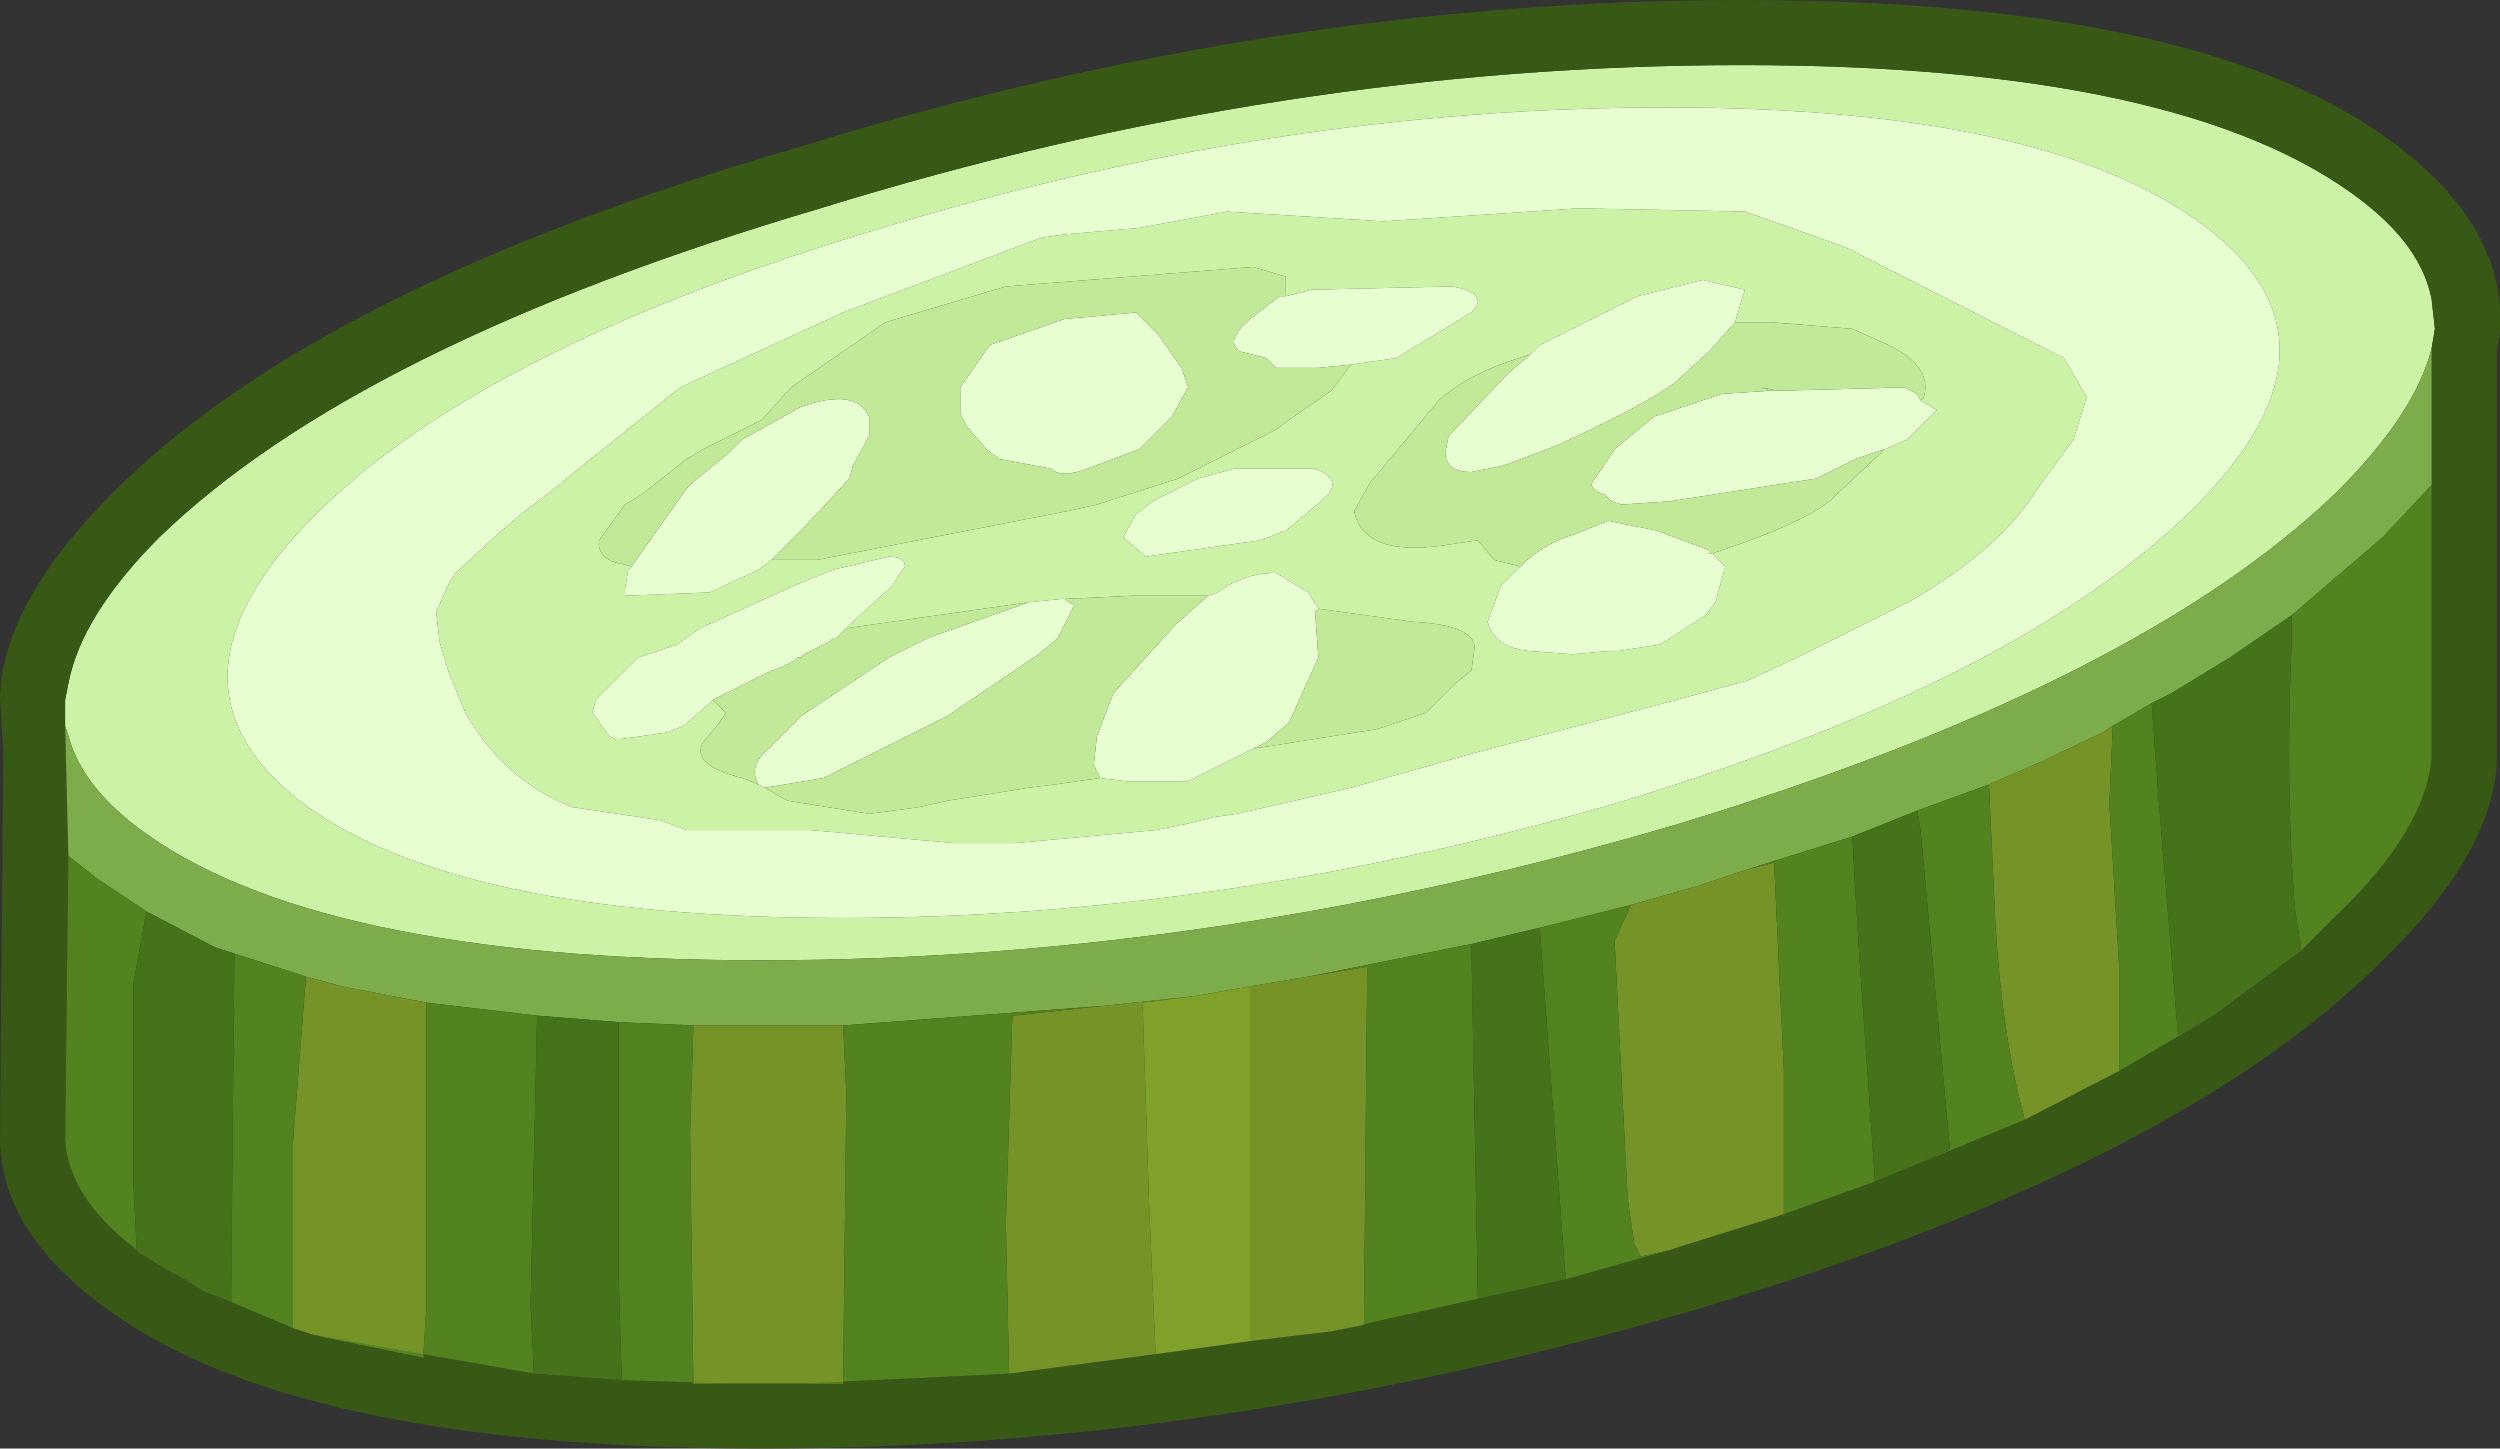 <?xml version="1.0" encoding="UTF-8" standalone="no"?>
<svg xmlns:ffdec="https://www.free-decompiler.com/flash" xmlns:xlink="http://www.w3.org/1999/xlink" ffdec:objectType="shape" height="22.25px" width="38.4px" xmlns="http://www.w3.org/2000/svg">
  <rect width="100%" height="100%" fill="#333333" stroke="none"/>
  <g transform="matrix(1.0, 0.0, 0.0, 1.0, 17.7, 24.85)">
    <path d="M-16.7 -13.7 L-16.7 -14.1 -16.65 -14.35 Q-16.45 -15.4 -15.25 -16.6 -12.2 -19.55 -5.1 -21.65 2.0 -23.85 9.05 -23.85 15.9 -23.85 18.6 -21.75 19.5 -21.05 19.65 -20.25 L19.7 -19.8 19.65 -19.5 Q19.4 -18.5 18.2 -17.3 15.15 -14.35 8.1 -12.2 1.0 -10.1 -6.0 -10.1 -12.9 -10.1 -15.6 -12.15 -16.45 -12.8 -16.65 -13.55 L-16.7 -13.7 M9.1 -21.6 L10.65 -21.05 14.0 -19.35 14.35 -18.75 14.15 -18.1 13.6 -17.35 Q13.05 -16.45 11.7 -15.65 L9.9 -14.75 9.15 -14.4 8.05 -14.1 5.0 -13.3 3.05 -12.75 1.3 -12.35 0.95 -12.3 0.55 -12.2 0.05 -12.1 -2.1 -11.9 -2.95 -11.9 -3.05 -11.9 -5.25 -12.1 -5.5 -12.1 -5.85 -12.1 -7.15 -12.1 -7.55 -12.25 -8.55 -12.4 -8.9 -12.45 Q-9.95 -12.85 -10.55 -13.9 L-10.8 -14.5 -10.95 -15.0 -11.0 -15.45 -10.8 -15.9 -10.7 -16.05 -10.05 -16.65 -9.7 -16.95 -9.05 -17.45 -9.0 -17.5 -7.25 -18.9 -4.75 -20.05 -1.7 -21.2 -1.35 -21.25 -0.2 -21.35 1.15 -21.6 3.55 -21.45 6.55 -21.65 9.1 -21.6 M11.8 -18.7 L11.85 -18.75 Q12.0 -19.25 11.2 -19.6 L10.75 -19.8 9.5 -19.9 8.95 -19.9 9.1 -20.4 8.45 -20.55 7.45 -20.3 5.95 -19.55 5.8 -19.4 Q4.9 -19.15 4.4 -18.7 L3.4 -17.5 3.35 -17.45 3.1 -17.0 Q3.25 -16.25 4.65 -16.5 L5.0 -16.55 5.25 -16.25 5.65 -16.15 5.35 -15.85 5.15 -15.3 Q5.25 -14.9 5.8 -14.85 L6.45 -14.8 7.0 -14.85 7.15 -14.85 7.8 -14.95 8.5 -15.4 8.65 -15.6 8.8 -16.15 8.6 -16.35 8.75 -16.4 Q9.95 -16.8 10.4 -17.15 L11.25 -17.95 11.6 -18.1 12.05 -18.55 11.8 -18.7 M9.5 -18.85 L9.35 -18.9 9.6 -18.85 9.5 -18.85 M15.95 -17.0 Q18.55 -19.55 16.2 -21.35 13.8 -23.2 7.9 -23.2 1.9 -23.2 -4.15 -21.35 -10.2 -19.55 -12.8 -17.0 -15.45 -14.4 -13.1 -12.55 -10.75 -10.75 -4.75 -10.75 1.15 -10.75 7.25 -12.55 13.3 -14.4 15.95 -17.0 M2.05 -20.3 L2.05 -20.6 1.55 -20.75 -2.25 -20.45 -4.1 -19.9 -5.55 -18.9 -6.0 -18.4 -6.9 -17.95 -7.15 -17.8 -7.85 -17.25 -8.1 -17.1 -8.5 -16.55 -8.5 -16.45 Q-8.45 -16.25 -8.2 -16.2 L-8.0 -16.15 -8.05 -16.1 -8.1 -15.8 -8.1 -15.7 -6.8 -15.75 -6.15 -16.05 -6.05 -16.1 -5.85 -16.25 -5.15 -16.25 -1.3 -17.0 -0.85 -17.1 0.4 -17.5 1.9 -18.25 2.1 -18.4 2.75 -18.85 3.05 -19.25 3.75 -19.35 4.9 -20.05 Q5.2 -20.35 4.6 -20.45 L2.45 -20.4 2.05 -20.3 M-0.1 -16.3 L1.65 -16.55 2.05 -16.7 2.35 -16.95 2.7 -17.25 Q2.9 -17.5 2.5 -17.65 L1.25 -17.65 0.7 -17.5 0.0 -17.15 -0.25 -16.95 -0.45 -16.6 -0.1 -16.3 M0.85 -15.7 L0.75 -15.7 -0.3 -15.7 -1.35 -15.65 -1.4 -15.65 -1.9 -15.6 -4.7 -15.2 -4.8 -15.1 -4.65 -15.25 -4.0 -15.85 -3.8 -16.15 Q-3.8 -16.3 -4.05 -16.3 L-4.9 -16.1 -5.4 -15.9 -6.95 -15.2 -7.3 -14.95 -7.9 -14.75 -7.95 -14.7 -8.55 -14.1 -8.6 -13.9 -8.35 -13.55 -8.25 -13.5 -8.15 -13.5 -7.45 -13.6 -7.2 -13.7 -6.8 -14.05 -6.75 -14.1 -6.55 -13.9 -6.65 -13.75 -6.9 -13.45 Q-7.1 -13.1 -6.3 -12.9 L-6.05 -12.8 -5.95 -12.75 -5.6 -12.55 -4.35 -12.35 -3.6 -12.45 -3.15 -12.55 -1.9 -12.75 -1.5 -12.8 -0.8 -12.9 -0.4 -12.85 0.55 -12.85 1.35 -13.25 1.55 -13.35 3.45 -13.65 4.2 -13.9 4.65 -14.35 4.9 -14.55 4.95 -14.9 Q4.95 -15.25 4.0 -15.3 L2.55 -15.5 2.4 -15.75 1.9 -16.05 Q1.4 -16.05 1.0 -15.75 L0.85 -15.7" fill="#ccf3a5" fill-rule="evenodd" stroke="none"/>
    <path d="M9.1 -21.6 L6.55 -21.65 3.55 -21.45 1.15 -21.6 -0.2 -21.35 -1.35 -21.25 -1.7 -21.2 -4.75 -20.05 -7.25 -18.9 -9.0 -17.5 -9.05 -17.45 -9.7 -16.95 -10.05 -16.65 -10.7 -16.05 -10.8 -15.9 -11.0 -15.45 -10.95 -15.0 -10.8 -14.5 -10.55 -13.9 Q-9.95 -12.85 -8.9 -12.45 L-8.55 -12.4 -7.55 -12.25 -7.15 -12.1 -5.85 -12.1 -5.5 -12.1 -5.25 -12.1 -3.05 -11.9 -2.95 -11.9 -2.1 -11.9 0.05 -12.1 0.55 -12.2 0.95 -12.3 1.3 -12.35 3.05 -12.75 5.0 -13.3 8.05 -14.1 9.15 -14.4 9.9 -14.75 11.7 -15.65 Q13.05 -16.45 13.6 -17.35 L14.15 -18.1 14.35 -18.75 14.0 -19.35 10.65 -21.05 9.1 -21.6 M11.8 -18.7 L12.05 -18.55 11.6 -18.1 11.25 -17.95 10.8 -17.8 10.2 -17.5 7.95 -17.15 7.2 -17.1 7.05 -17.15 6.95 -17.25 Q6.65 -17.35 6.8 -17.5 L7.1 -17.95 7.7 -18.45 8.75 -18.8 9.5 -18.85 9.6 -18.85 9.7 -18.85 11.55 -18.9 11.75 -18.8 11.8 -18.7 M8.6 -16.35 L8.8 -16.15 8.65 -15.6 8.5 -15.4 7.8 -14.95 7.15 -14.85 7.0 -14.85 6.45 -14.8 5.8 -14.85 Q5.25 -14.9 5.15 -15.3 L5.35 -15.85 5.65 -16.15 Q6.0 -16.5 6.5 -16.65 L7.0 -16.85 7.75 -16.7 8.55 -16.4 8.55 -16.35 8.6 -16.35 M5.8 -19.4 L5.95 -19.55 7.45 -20.3 8.45 -20.55 9.1 -20.4 8.95 -19.9 8.55 -19.45 8.0 -18.95 Q7.5 -18.6 6.2 -18.0 L5.4 -17.7 4.9 -17.6 Q4.5 -17.6 4.5 -17.9 L4.55 -18.15 5.45 -19.1 5.8 -19.4 M15.95 -17.0 Q13.3 -14.4 7.25 -12.55 1.15 -10.75 -4.75 -10.75 -10.75 -10.75 -13.1 -12.55 -15.45 -14.4 -12.8 -17.0 -10.2 -19.55 -4.15 -21.35 1.9 -23.2 7.9 -23.2 13.8 -23.2 16.2 -21.35 18.55 -19.55 15.95 -17.0 M-8.0 -16.15 L-7.15 -17.35 -7.05 -17.45 -6.5 -17.9 -6.3 -18.1 -5.4 -18.6 Q-4.55 -18.9 -4.35 -18.45 L-4.35 -18.15 -4.6 -17.7 -4.65 -17.5 -5.3 -16.8 -5.6 -16.5 -5.85 -16.25 -6.05 -16.1 -6.15 -16.05 -6.8 -15.75 -8.1 -15.7 -8.1 -15.8 -8.05 -16.1 -8.0 -16.15 M3.05 -19.25 L2.55 -19.2 1.9 -19.2 1.75 -19.35 1.35 -19.45 Q1.1 -19.6 1.5 -19.95 L1.95 -20.3 2.05 -20.3 2.45 -20.4 4.6 -20.45 Q5.2 -20.35 4.9 -20.05 L3.75 -19.35 3.05 -19.25 M0.55 -18.9 L0.3 -18.45 -0.2 -17.95 -1.0 -17.65 Q-1.4 -17.5 -1.55 -17.65 L-2.35 -17.8 -2.55 -17.95 -2.85 -18.3 -2.95 -18.5 -2.95 -18.9 -2.5 -19.55 -1.35 -19.95 -0.25 -20.05 0.1 -19.7 0.45 -19.2 0.55 -18.9 M-0.1 -16.3 L-0.45 -16.6 -0.25 -16.95 0.0 -17.15 0.7 -17.5 1.25 -17.65 2.5 -17.65 Q2.9 -17.5 2.7 -17.25 L2.35 -16.95 2.05 -16.7 1.65 -16.55 -0.1 -16.3 M-0.8 -12.9 L-0.9 -13.1 -0.85 -13.55 -0.6 -14.2 0.35 -15.25 0.8 -15.65 0.85 -15.7 1.0 -15.75 Q1.4 -16.05 1.9 -16.05 L2.4 -15.75 2.55 -15.5 2.5 -15.45 2.55 -14.75 2.1 -13.75 1.75 -13.45 1.55 -13.35 1.35 -13.25 0.55 -12.85 -0.4 -12.85 -0.8 -12.9 M-1.35 -15.65 L-1.2 -15.55 -1.45 -15.05 -1.75 -14.8 -3.15 -13.85 -5.05 -12.9 -5.95 -12.75 -6.05 -12.8 Q-6.2 -13.05 -5.95 -13.3 L-5.65 -13.6 -5.4 -13.85 -4.05 -14.75 -3.45 -15.05 -1.9 -15.6 -1.4 -15.65 -1.35 -15.65 M-6.75 -14.1 L-6.8 -14.05 -7.2 -13.7 -7.45 -13.6 -8.15 -13.5 -8.25 -13.5 -8.35 -13.55 -8.6 -13.9 -8.55 -14.1 -7.95 -14.7 -7.9 -14.75 -7.3 -14.95 -6.95 -15.2 -5.4 -15.9 -4.9 -16.1 -4.05 -16.3 Q-3.8 -16.3 -3.8 -16.15 L-4.0 -15.85 -4.65 -15.25 -4.8 -15.1 -4.85 -15.05 -4.9 -15.05 -4.95 -15.0 -5.35 -14.8 -5.4 -14.75 -5.45 -14.75 -5.5 -14.7 -5.6 -14.65 Q-5.8 -14.55 -5.85 -14.55 L-6.75 -14.1" fill="#e7ffd0" fill-rule="evenodd" stroke="none"/>
    <path d="M8.95 -19.9 L9.5 -19.9 10.75 -19.8 11.2 -19.6 Q12.0 -19.25 11.85 -18.75 L11.8 -18.7 11.75 -18.8 11.55 -18.9 9.7 -18.85 9.6 -18.85 9.35 -18.9 9.5 -18.85 8.75 -18.8 7.7 -18.45 7.1 -17.95 6.8 -17.5 Q6.65 -17.35 6.95 -17.25 L7.05 -17.15 7.2 -17.1 7.95 -17.15 10.2 -17.5 10.8 -17.8 11.25 -17.95 10.4 -17.15 Q9.95 -16.8 8.75 -16.4 L8.6 -16.35 8.55 -16.35 8.55 -16.4 7.75 -16.7 7.0 -16.85 6.5 -16.65 Q6.0 -16.5 5.65 -16.15 L5.25 -16.25 5.0 -16.55 4.65 -16.5 Q3.25 -16.25 3.1 -17.0 L3.35 -17.45 3.4 -17.5 4.4 -18.7 Q4.9 -19.15 5.8 -19.4 L5.45 -19.1 4.55 -18.15 4.5 -17.9 Q4.5 -17.6 4.9 -17.6 L5.4 -17.7 6.2 -18.0 Q7.5 -18.6 8.0 -18.95 L8.55 -19.45 8.95 -19.9 M-8.0 -16.15 L-8.2 -16.2 Q-8.45 -16.25 -8.5 -16.45 L-8.5 -16.55 -8.1 -17.1 -7.85 -17.25 -7.15 -17.8 -6.9 -17.95 -6.0 -18.4 -5.55 -18.9 -4.1 -19.9 -2.25 -20.45 1.55 -20.75 2.05 -20.6 2.05 -20.3 1.95 -20.3 1.5 -19.95 Q1.1 -19.6 1.35 -19.45 L1.75 -19.35 1.9 -19.2 2.55 -19.2 3.05 -19.25 2.75 -18.85 2.1 -18.4 1.9 -18.25 0.4 -17.5 -0.85 -17.1 -1.3 -17.0 -5.15 -16.25 -5.85 -16.25 -5.6 -16.5 -5.3 -16.8 -4.65 -17.5 -4.6 -17.7 -4.35 -18.15 -4.35 -18.45 Q-4.55 -18.9 -5.4 -18.6 L-6.3 -18.1 -6.5 -17.9 -7.05 -17.45 -7.15 -17.35 -8.0 -16.15 M0.55 -18.9 L0.45 -19.2 0.1 -19.7 -0.25 -20.05 -1.35 -19.95 -2.5 -19.55 -2.95 -18.9 -2.95 -18.5 -2.85 -18.3 -2.55 -17.95 -2.35 -17.8 -1.55 -17.65 Q-1.4 -17.5 -1.0 -17.65 L-0.2 -17.95 0.3 -18.45 0.55 -18.9 M0.85 -15.7 L0.8 -15.65 0.35 -15.25 -0.6 -14.2 -0.85 -13.55 -0.9 -13.1 -0.8 -12.9 -1.5 -12.8 -1.9 -12.75 -3.15 -12.55 -3.6 -12.45 -4.35 -12.35 -5.6 -12.55 -5.95 -12.75 -5.05 -12.9 -3.15 -13.85 -1.75 -14.8 -1.45 -15.05 -1.2 -15.55 -1.35 -15.65 -0.3 -15.7 0.75 -15.7 0.85 -15.7 M1.55 -13.35 L1.75 -13.45 2.1 -13.75 2.55 -14.75 2.5 -15.45 2.55 -15.5 4.0 -15.3 Q4.95 -15.25 4.95 -14.9 L4.9 -14.55 4.65 -14.35 4.2 -13.9 3.45 -13.65 1.55 -13.35 M-4.8 -15.1 L-4.7 -15.2 -1.9 -15.6 -3.45 -15.05 -4.05 -14.75 -5.4 -13.85 -5.65 -13.6 -5.95 -13.3 Q-6.2 -13.05 -6.05 -12.8 L-6.3 -12.9 Q-7.1 -13.1 -6.9 -13.45 L-6.65 -13.75 -6.55 -13.9 -6.75 -14.1 -5.85 -14.55 Q-5.8 -14.55 -5.6 -14.65 L-5.5 -14.7 -5.45 -14.75 -5.4 -14.75 -5.35 -14.8 -4.95 -15.0 -4.9 -15.05 -4.85 -15.05 -4.8 -15.1" fill="#c1e998" fill-rule="evenodd" stroke="none"/>
    <path d="M19.65 -19.5 L19.7 -19.8 19.65 -20.25 Q19.5 -21.05 18.6 -21.75 15.9 -23.85 9.05 -23.85 2.0 -23.85 -5.1 -21.65 -12.2 -19.55 -15.25 -16.6 -16.45 -15.4 -16.65 -14.35 L-16.7 -14.1 -16.7 -13.7 -16.65 -11.7 -16.65 -11.75 -16.7 -7.35 Q-16.65 -6.45 -15.6 -5.65 L-15.55 -5.6 -15.15 -5.35 -14.95 -5.25 -14.55 -5.0 -14.4 -4.95 -14.15 -4.85 -13.2 -4.45 -12.9 -4.35 -9.5 -3.75 -8.15 -3.65 -6.55 -3.6 -5.35 -3.6 -2.2 -3.75 0.05 -4.05 1.5 -4.25 2.75 -4.4 5.0 -4.9 6.35 -5.2 7.95 -5.65 8.1 -5.7 9.7 -6.2 11.1 -6.7 11.7 -6.95 13.4 -7.65 14.85 -8.4 16.3 -9.25 17.65 -10.25 18.2 -10.8 Q19.55 -12.1 19.65 -13.2 L19.65 -17.4 19.65 -19.5 M20.65 -13.1 Q20.55 -11.7 18.9 -10.1 15.75 -6.95 8.4 -4.75 1.1 -2.6 -6.0 -2.6 -13.3 -2.6 -16.2 -4.85 -17.65 -5.95 -17.7 -7.3 L-17.65 -13.3 -17.7 -14.15 Q-17.65 -15.6 -15.95 -17.3 -12.8 -20.45 -5.4 -22.6 1.9 -24.85 9.05 -24.85 16.3 -24.85 19.2 -22.55 20.8 -21.3 20.7 -19.75 L20.65 -19.45 20.65 -13.1" fill="#385816" fill-rule="evenodd" stroke="none"/>
    <path d="M19.65 -19.5 L19.65 -17.4 18.9 -16.6 17.5 -15.4 16.55 -14.75 15.65 -14.2 15.35 -14.05 14.75 -13.7 14.6 -13.6 13.65 -13.15 12.85 -12.8 11.75 -12.4 10.75 -12.0 9.15 -11.5 8.4 -11.25 7.35 -10.95 5.95 -10.6 4.9 -10.35 2.4 -9.85 1.5 -9.7 0.65 -9.55 -0.75 -9.4 -4.75 -9.1 -6.0 -9.1 -6.8 -9.1 -7.05 -9.1 -8.2 -9.15 -9.45 -9.25 -11.15 -9.45 -12.45 -9.7 -13.0 -9.85 -14.4 -10.3 -15.45 -10.85 -16.2 -11.35 -16.65 -11.7 -16.7 -13.7 -16.65 -13.55 Q-16.45 -12.8 -15.6 -12.15 -12.9 -10.1 -6.0 -10.1 1.0 -10.1 8.1 -12.2 15.15 -14.35 18.2 -17.3 19.4 -18.5 19.65 -19.5" fill="#7dad4a" fill-rule="evenodd" stroke="none"/>
    <path d="M14.85 -8.4 L13.4 -7.65 Q13.05 -8.95 12.95 -10.65 L12.85 -12.8 13.65 -13.15 14.6 -13.6 14.75 -13.7 14.75 -13.65 14.7 -12.5 14.85 -10.0 14.85 -8.4 M9.7 -6.2 L8.1 -5.7 7.95 -5.65 7.5 -5.55 7.4 -5.75 7.3 -6.45 7.1 -10.4 7.35 -10.95 8.4 -11.25 9.15 -11.5 9.55 -11.6 9.7 -8.4 9.7 -6.2 M2.75 -4.4 L1.5 -4.25 1.5 -9.7 2.4 -9.85 3.3 -10.0 3.25 -4.5 2.75 -4.4 M0.05 -4.05 L-2.2 -3.75 -2.25 -6.05 -2.15 -9.25 -0.75 -9.4 0.65 -9.55 -0.15 -9.45 -0.05 -6.35 0.05 -4.05 M-5.35 -3.6 L-6.55 -3.6 -7.05 -3.6 -7.1 -7.45 -7.05 -9.1 -6.8 -9.1 -6.0 -9.1 -4.75 -9.1 -4.7 -8.05 -4.75 -3.6 -5.35 -3.6 M-12.9 -4.35 L-13.2 -4.45 -13.2 -7.3 -13.0 -9.85 -12.45 -9.7 -11.15 -9.45 -11.15 -4.8 -11.2 -4.0 -12.9 -4.35" fill="#759327" fill-rule="evenodd" stroke="none"/>
    <path d="M19.65 -17.4 L19.65 -13.2 Q19.55 -12.1 18.2 -10.8 L17.65 -10.25 17.55 -10.9 Q17.4 -12.7 17.5 -15.0 L17.5 -15.4 18.9 -16.6 19.65 -17.4 M16.3 -9.25 L14.85 -8.4 14.85 -10.0 14.7 -12.5 14.75 -13.65 14.75 -13.7 15.35 -14.05 15.45 -12.65 15.75 -9.0 15.75 -8.95 16.3 -9.25 M13.4 -7.65 L11.7 -6.95 12.25 -7.2 11.8 -12.1 11.75 -12.4 12.85 -12.8 12.95 -10.65 Q13.05 -8.95 13.4 -7.65 M11.1 -6.7 L9.7 -6.2 9.7 -8.4 9.55 -11.6 9.15 -11.5 10.75 -12.0 10.85 -10.3 11.1 -6.7 M7.95 -5.65 L6.35 -5.2 6.3 -5.85 5.95 -10.6 7.35 -10.95 7.1 -10.4 7.3 -6.45 7.4 -5.75 7.5 -5.55 7.95 -5.65 M5.0 -4.9 L2.75 -4.4 3.25 -4.5 3.3 -10.0 2.4 -9.85 4.9 -10.35 5.0 -4.9 M-2.2 -3.75 L-5.35 -3.6 -4.75 -3.6 -4.7 -8.05 -4.75 -9.1 -0.75 -9.4 -2.15 -9.25 -2.25 -6.05 -2.2 -3.75 M-6.55 -3.6 L-8.15 -3.65 -8.2 -5.35 -8.2 -9.15 -7.05 -9.1 -7.1 -7.45 -7.05 -3.6 -6.55 -3.6 M-9.5 -3.75 L-12.9 -4.35 -11.2 -4.0 -11.15 -4.8 -11.15 -9.45 -9.45 -9.25 -9.55 -4.8 -9.5 -3.75 M-13.2 -4.45 L-14.15 -4.85 -14.1 -10.2 -14.4 -10.3 -13.0 -9.85 -13.2 -7.3 -13.2 -4.45 M-15.6 -5.65 Q-16.65 -6.45 -16.7 -7.35 L-16.65 -11.75 -16.65 -11.7 -16.2 -11.35 -15.45 -10.85 -15.65 -9.75 -15.65 -7.75 -15.65 -6.65 -15.6 -5.65" fill="#52831f" fill-rule="evenodd" stroke="none"/>
    <path d="M17.65 -10.25 L16.3 -9.25 15.75 -8.95 15.75 -9.0 15.45 -12.65 15.35 -14.05 15.65 -14.2 16.55 -14.75 17.5 -15.4 17.5 -15.0 Q17.4 -12.7 17.55 -10.9 L17.65 -10.25 M11.7 -6.95 L11.1 -6.7 10.85 -10.3 10.75 -12.0 11.75 -12.4 11.8 -12.1 12.25 -7.2 11.7 -6.95 M6.35 -5.2 L5.0 -4.9 4.9 -10.35 5.95 -10.6 6.3 -5.85 6.35 -5.2 M-8.15 -3.65 L-9.5 -3.75 -9.55 -4.8 -9.45 -9.25 -8.2 -9.15 -8.2 -5.35 -8.15 -3.65 M-14.15 -4.85 L-14.4 -4.95 -14.55 -5.0 -14.95 -5.25 -15.15 -5.35 -15.55 -5.6 -15.6 -5.65 -15.65 -6.65 -15.65 -7.75 -15.65 -9.75 -15.45 -10.85 -14.4 -10.3 -14.1 -10.2 -14.15 -4.85" fill="#467219" fill-rule="evenodd" stroke="none"/>
    <path d="M1.5 -4.25 L0.05 -4.05 -0.05 -6.35 -0.15 -9.45 0.65 -9.55 1.5 -9.7 1.5 -4.25" fill="#80a129" fill-rule="evenodd" stroke="none"/>
  </g>
</svg>
